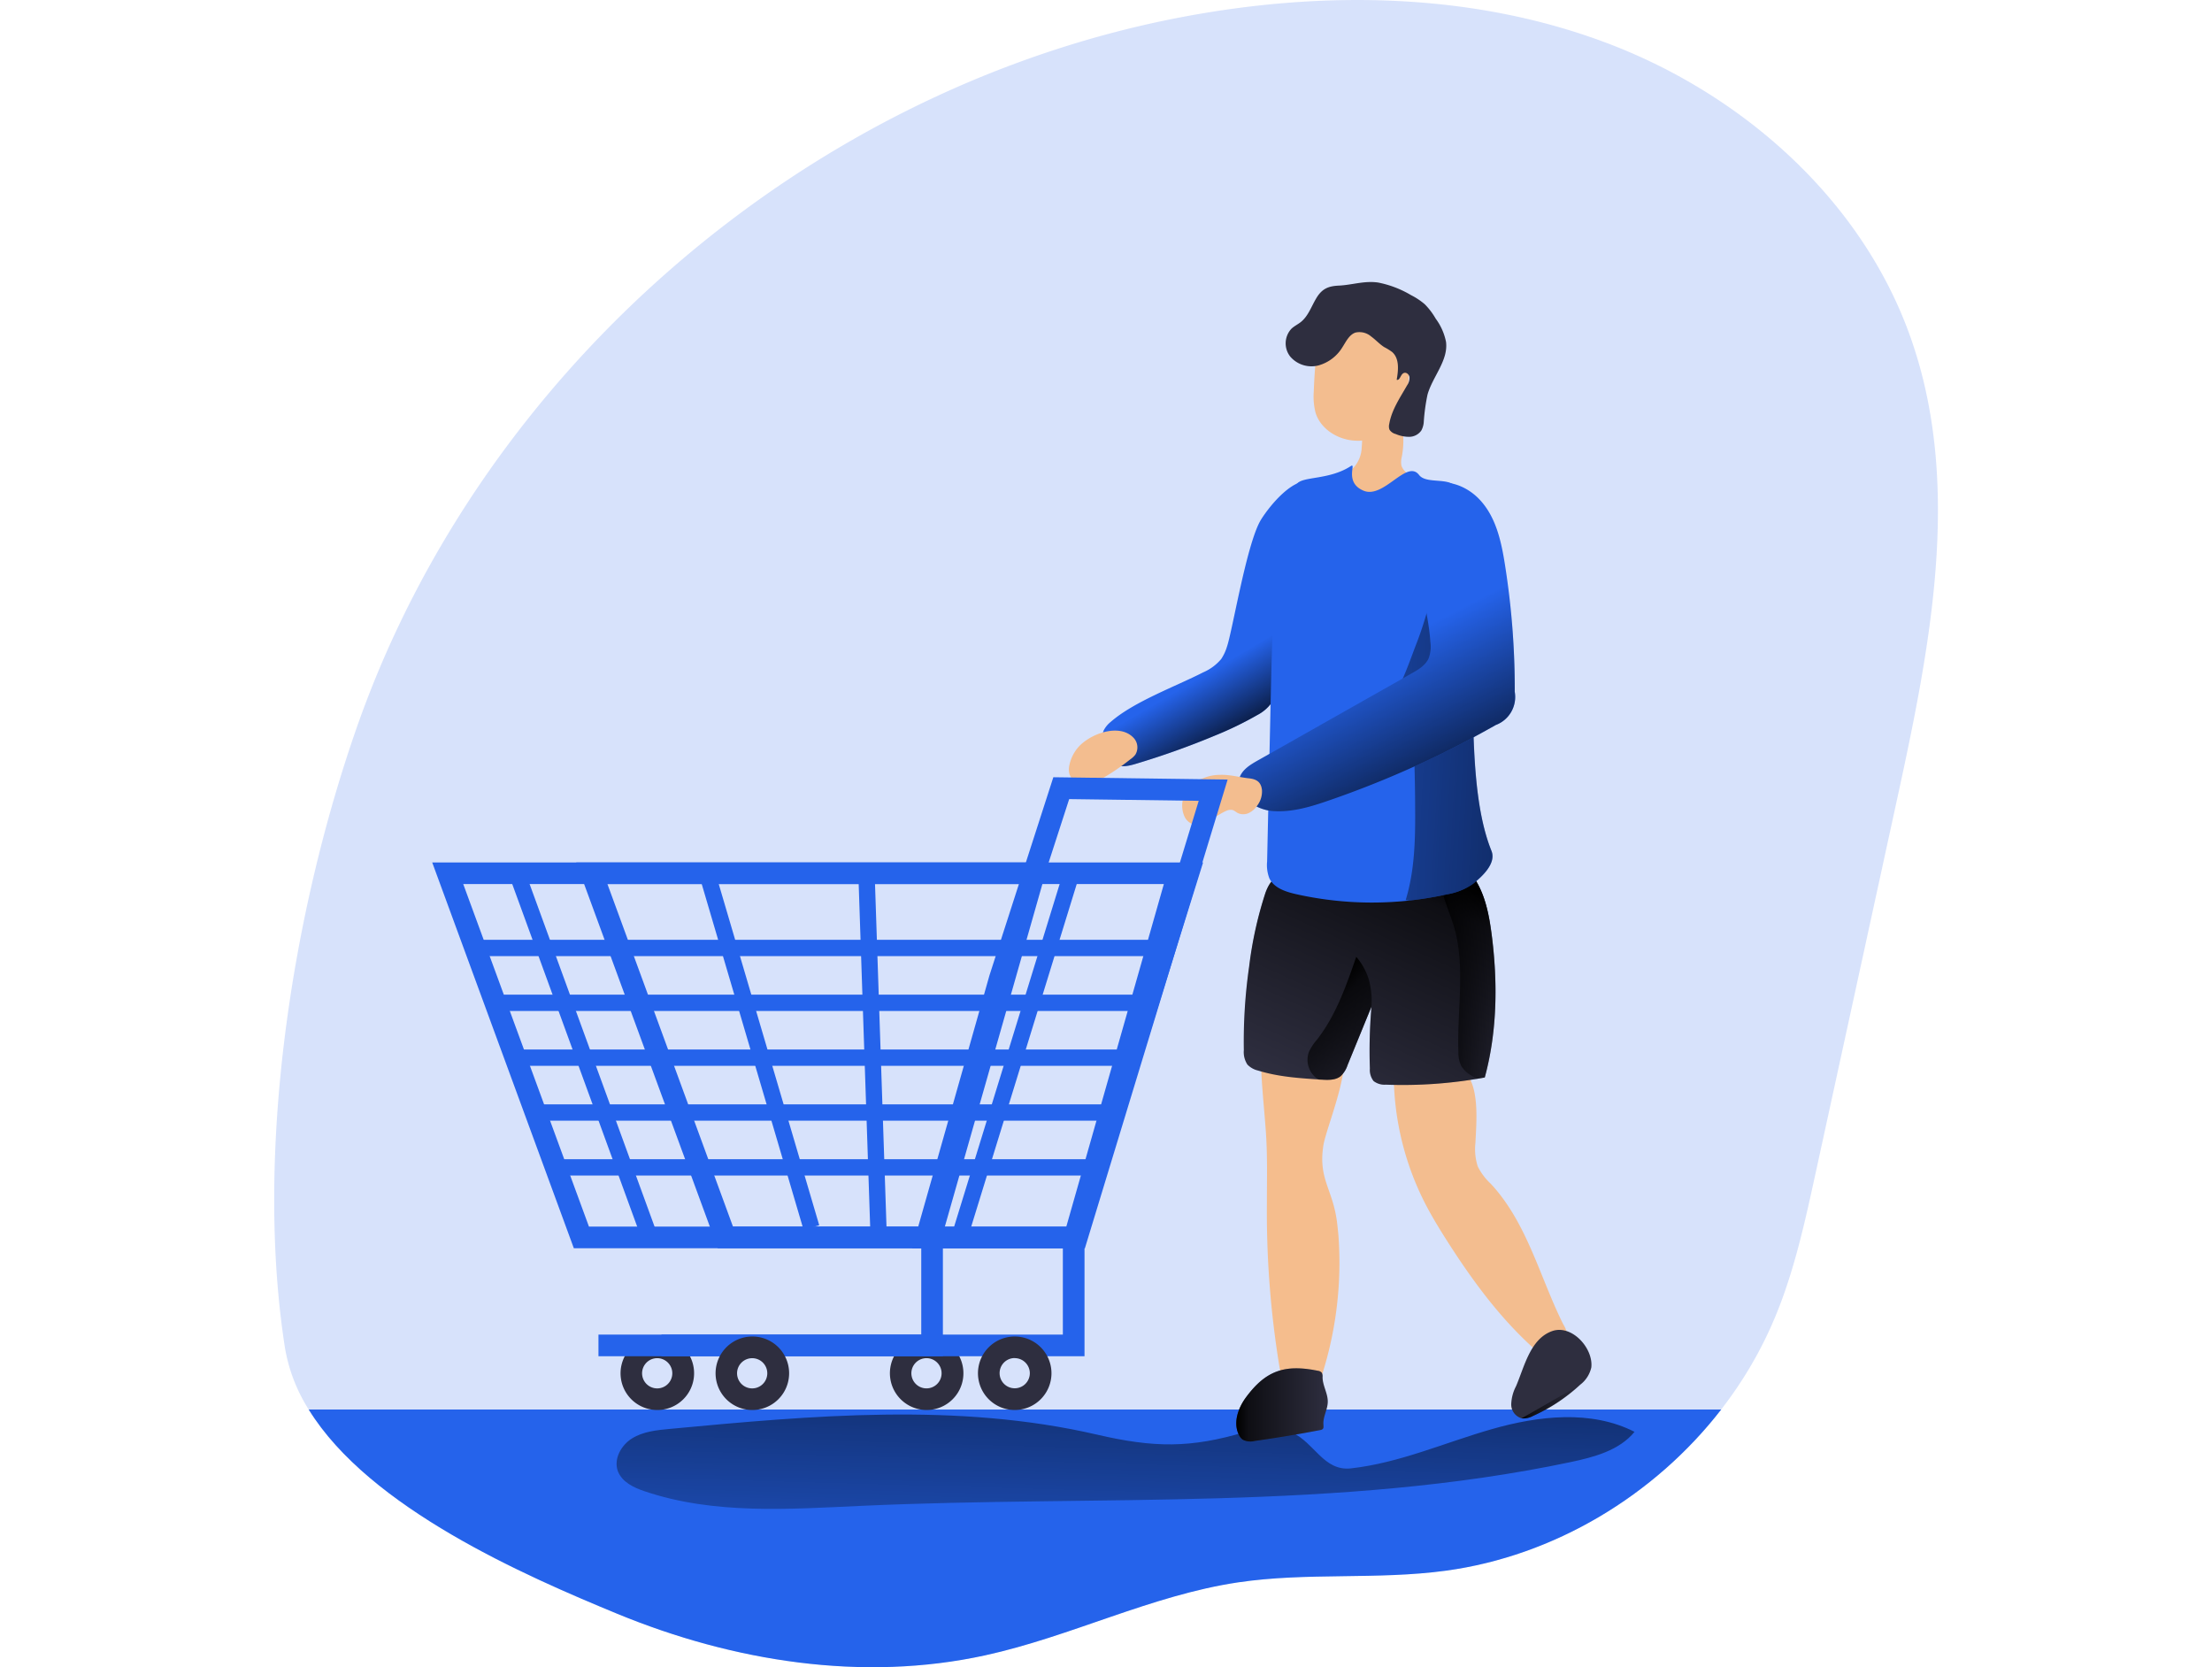 <svg id="Layer_1" data-name="Layer 1" xmlns="http://www.w3.org/2000/svg" xmlns:xlink="http://www.w3.org/1999/xlink" viewBox="0 0 384.35 385.1" width="406" height="306" class="illustration styles_illustrationTablet__1DWOa"><defs><linearGradient id="linear-gradient" x1="219" y1="295.76" x2="216.19" y2="394.3" gradientUnits="userSpaceOnUse"><stop offset="0.01"></stop><stop offset="0.13" stop-opacity="0.69"></stop><stop offset="1" stop-opacity="0"></stop></linearGradient><linearGradient id="linear-gradient-2" x1="251.37" y1="173.73" x2="242.93" y2="159.37" xlink:href="#linear-gradient"></linearGradient><linearGradient id="linear-gradient-3" x1="287.9" y1="207.51" x2="263.5" y2="261.19" xlink:href="#linear-gradient"></linearGradient><linearGradient id="linear-gradient-4" x1="291.04" y1="232.54" x2="303.14" y2="232.54" xlink:href="#linear-gradient"></linearGradient><linearGradient id="linear-gradient-5" x1="261.96" y1="238.72" x2="286.2" y2="260.28" xlink:href="#linear-gradient"></linearGradient><linearGradient id="linear-gradient-6" x1="340.95" y1="175.33" x2="227.46" y2="168.94" xlink:href="#linear-gradient"></linearGradient><linearGradient id="linear-gradient-7" x1="243.26" y1="332.16" x2="264.4" y2="332.16" xlink:href="#linear-gradient"></linearGradient><linearGradient id="linear-gradient-8" x1="309.16" y1="331.44" x2="322.71" y2="331.44" xlink:href="#linear-gradient"></linearGradient><linearGradient id="linear-gradient-9" x1="291.23" y1="193.63" x2="273.49" y2="159.28" xlink:href="#linear-gradient"></linearGradient></defs><title>Empty Chart</title><path d="M395.76,192.92q-9.36,43-18.73,85.94c-2.44,11.19-4.9,22.45-9.29,33a93,93,0,0,1-12.47,21.38c-15.41,19.88-38.58,33.82-63.55,37.22-15.92,2.17-32.19.34-48.08,2.71-20.06,3-38.58,12.52-58.39,16.85-28.28,6.19-58.22,1.43-85-9.61C79.16,371.72,43.07,356.1,29,333.26a38.59,38.59,0,0,1-5.51-14.39c-7-45.1,1.67-100.44,16.6-143.12,29-83,104.59-147.94,191-164.2,32.77-6.16,67.43-5.6,98.55,6.37S387.89,54.15,399,85.59C411.11,119.8,403.49,157.46,395.76,192.92Z" transform="translate(-20.99 -7.68)" fill="#2563EB" opacity="0.18" style="isolation: isolate;"></path><path d="M355.27,333.26c-15.41,19.88-38.58,33.82-63.55,37.22-15.92,2.17-32.19.34-48.08,2.71-20.06,3-38.58,12.52-58.39,16.85-28.28,6.19-58.22,1.43-85-9.61C79.16,371.72,43.07,356.1,29,333.26Z" transform="translate(-20.99 -7.68)" fill="#2563EB"></path><path d="M211.05,339.05c-32.2-7.46-65.78-4.4-98.68-1.31-3,.28-6.11.6-8.67,2.18s-4.35,4.85-3.26,7.66c1,2.47,3.66,3.73,6.18,4.57,16,5.41,33.36,4.12,50.23,3.35,54.66-2.48,110,1.2,163.59-10.09,5.46-1.15,11.3-2.7,14.81-7-10.05-5.11-22.17-3.71-33-.61s-21.31,7.81-32.51,9.05c-6.29.69-8.4-5.91-13.61-8.3-4-1.84-6.61-1.38-10.71-.14C232.71,342.23,224.2,342.1,211.05,339.05Z" transform="translate(-20.99 -7.68)" fill="url(#linear-gradient)"></path><path d="M171.69,333.37a8.49,8.49,0,0,1-7-13.22h0a8.49,8.49,0,1,1,7,13.22Zm-2.89-10.43a3.49,3.49,0,1,0,4.85-.95,3.5,3.5,0,0,0-4.85.95Z" transform="translate(-20.99 -7.68)" fill="#2e2e3f"></path><path d="M109.48,333.37a8.48,8.48,0,0,1-7-13.22h0a8.49,8.49,0,1,1,7,13.22Zm-2.88-10.43a3.49,3.49,0,1,0,4.84-.95,3.49,3.49,0,0,0-4.84.95Z" transform="translate(-20.99 -7.68)" fill="#2e2e3f"></path><path d="M241.09,157.11a10.8,10.8,0,0,1-1.31,2.79,11.14,11.14,0,0,1-4.14,3.07c-6.34,3.25-16,6.75-21.38,11.45a6.16,6.16,0,0,0-1.59,1.9c-.77,1.67,0,3.6.71,5.28a5.66,5.66,0,0,0,1.64,2.46c1.37,1,3.27.57,4.9.09a185,185,0,0,0,18.42-6.57,79.62,79.62,0,0,0,9.79-4.75,9.31,9.31,0,0,0,3.21-2.72,9.45,9.45,0,0,0,1.17-3.33,150.64,150.64,0,0,0,2.29-18.34L256,134c.24-2.78,8.7-12.51,6.15-14.42-5-3.74-12.27,6.44-13.41,8.53C245.52,134,242.34,153.55,241.09,157.11Z" transform="translate(-20.99 -7.68)" fill="#2563EB"></path><path d="M241.09,157.11a10.8,10.8,0,0,1-1.31,2.79,11.14,11.14,0,0,1-4.14,3.07c-6.34,3.25-16,6.75-21.38,11.45a6.16,6.16,0,0,0-1.59,1.9c-.77,1.67,0,3.6.71,5.28a5.66,5.66,0,0,0,1.64,2.46c1.37,1,3.27.57,4.9.09a185,185,0,0,0,18.42-6.57,79.62,79.62,0,0,0,9.79-4.75,9.31,9.31,0,0,0,3.21-2.72,9.45,9.45,0,0,0,1.17-3.33,150.64,150.64,0,0,0,2.29-18.34L256,134c.24-2.78,8.7-12.51,6.15-14.42-5-3.74-12.27,6.44-13.41,8.53C245.52,134,242.34,153.55,241.09,157.11Z" transform="translate(-20.99 -7.68)" fill="url(#linear-gradient-2)"></path><path d="M318.75,313.51a7.94,7.94,0,0,1,1.21,4.31,4.1,4.1,0,0,1-5.19,3.27,7.41,7.41,0,0,1-2.42-1.62c-8.37-7.44-15-16.61-21-26.11-1.62-2.58-3.19-5.19-4.57-7.9a66,66,0,0,1-7.15-29.63,2.55,2.55,0,0,1,.41-1.68,2.38,2.38,0,0,1,1.27-.67c4.14-1.16,10.59-1.27,14.25,1.43,4.11,3,3.12,12.45,2.94,16.75a13,13,0,0,0,.54,5.45,13.87,13.87,0,0,0,3,4C310.43,290.12,313.34,302.61,318.75,313.51Z" transform="translate(-20.99 -7.68)" fill="#f3bd8f"></path><path d="M266.85,293a85.54,85.54,0,0,1-4.53,34.48,5,5,0,0,1-1.54,2.59,3.44,3.44,0,0,1-3.47.08c-2.71-1.32-3.66-4.2-4.12-7a220.75,220.75,0,0,1-2.86-37.38c0-5.91.17-11.54-.29-17.42-.46-6.05-1.14-12.09-1.14-18.17a2.49,2.49,0,0,1,.32-1.75,2.32,2.32,0,0,1,1.89-.59c4.34,0,12.26-2.5,15.64.26,4.45,3.63-2.67,19.59-3.38,24.21-1.19,7.71,2.16,10,3.15,17.61C266.65,291,266.76,292,266.85,293Z" transform="translate(-20.99 -7.68)" fill="#f5bd8d"></path><path d="M245,250.25a5.28,5.28,0,0,0,.83,3.33,4.94,4.94,0,0,0,2.45,1.38c4.76,1.48,9.78,1.79,14.75,2.1,1.52.09,3.2.13,4.37-.83a6.12,6.12,0,0,0,1.57-2.54l5.52-13.51a118.36,118.36,0,0,0-.37,14.34,4.16,4.16,0,0,0,.85,2.86,4.1,4.1,0,0,0,2.82.84,104.37,104.37,0,0,0,22.87-1.66c2.92-10.77,3-22.16,1.55-33.22-.57-4.31-1.42-8.7-3.71-12.4a7.17,7.17,0,0,0-2.32-2.51,9.12,9.12,0,0,0-4.64-.87c-11.58-.12-23.34-.39-34.85,1.25-3.59.51-5.47,1.63-6.72,5.14a89.26,89.26,0,0,0-3.75,17A121.64,121.64,0,0,0,245,250.25Z" transform="translate(-20.99 -7.68)" fill="#2e2e3f"></path><path d="M300.66,256.56l-1.8.31a104,104,0,0,1-21.07,1.35,4.1,4.1,0,0,1-2.82-.84,4.16,4.16,0,0,1-.85-2.86,116.44,116.44,0,0,1,.3-13.34c0-.11,0-.23,0-.34s0-.44.05-.66v0c-1.84,4.49-3.67,9-5.51,13.49a6.12,6.12,0,0,1-1.57,2.54c-1.17,1-2.85.92-4.37.83l-.69,0h0c-4.74-.3-9.51-.65-14-2.06a4.87,4.87,0,0,1-2.45-1.38,5.28,5.28,0,0,1-.83-3.33,121.64,121.64,0,0,1,1.22-19.35A89.26,89.26,0,0,1,250,214c1.25-3.51,3.13-4.63,6.72-5.14,11.51-1.64,23.27-1.37,34.85-1.25a10.19,10.19,0,0,1,4.24.66,3,3,0,0,1,.4.21,7.17,7.17,0,0,1,2.32,2.51c2.29,3.7,3.14,8.09,3.71,12.4C303.68,234.4,303.58,245.79,300.66,256.56Z" transform="translate(-20.99 -7.68)" fill="url(#linear-gradient-3)"></path><path d="M300.66,256.56l-1.8.31a14.07,14.07,0,0,1-1.25-.73,6.6,6.6,0,0,1-2.42-2.3,7.11,7.11,0,0,1-.62-3.1c-.33-8.92,1.37-18-.44-26.71-.65-3.14-1.95-6-2.88-9-.85-2.77,1.05-4.42,3.28-6a8.39,8.39,0,0,1,1.25-.77,3,3,0,0,1,.4.21,7.17,7.17,0,0,1,2.32,2.51c2.29,3.7,3.14,8.09,3.71,12.4C303.68,234.4,303.58,245.79,300.66,256.56Z" transform="translate(-20.99 -7.68)" fill="url(#linear-gradient-4)"></path><path d="M274.48,240.2c-1.84,4.49-3.67,9-5.51,13.49a6.12,6.12,0,0,1-1.57,2.54c-1.17,1-2.85.92-4.37.83l-.69,0h0a4.44,4.44,0,0,1-.73-.49,5.35,5.35,0,0,1-1.54-6,12.65,12.65,0,0,1,1.84-2.76c4.36-5.59,6.74-12.42,9.06-19.12a14.56,14.56,0,0,1,2.8,4.93A17.87,17.87,0,0,1,274.48,240.2Z" transform="translate(-20.99 -7.68)" fill="url(#linear-gradient-5)"></path><path d="M272.23,111a7.32,7.32,0,0,1-2,4.84c-1.84,1.66-4.63,1.56-6.94,2.49a1.93,1.93,0,0,0-.77.48,1.65,1.65,0,0,0-.35.7,5.85,5.85,0,0,0,.27,3.62,12.73,12.73,0,0,0,7.9,7.29,23.82,23.82,0,0,0,11,.77,8.24,8.24,0,0,0,3.48-1,8.63,8.63,0,0,0,2.63-3.3,10.76,10.76,0,0,0,1.41-3.87,4,4,0,0,0-1.46-3.69,8,8,0,0,0-1.62-.75,14.48,14.48,0,0,1-2.55-1.28,3.81,3.81,0,0,1-1.81-2,4.83,4.83,0,0,1,.09-2.2,20,20,0,0,0,0-7.36,6.86,6.86,0,0,0-.66-2.07,4.16,4.16,0,0,0-6.49-1C272,104.82,272.51,108.22,272.23,111Z" transform="translate(-20.99 -7.68)" fill="#f3bd8f"></path><path d="M261.16,98.07a15.16,15.16,0,0,0,.41,4.94c1.18,3.83,5.23,6.3,9.24,6.46a7.37,7.37,0,0,0,3.82-.73,9,9,0,0,0,1.86-1.41c2.8-2.56,5.38-5.62,6.23-9.32a17.91,17.91,0,0,0,.36-4.27A16.62,16.62,0,0,0,282,87.56,11,11,0,0,0,273.39,81c-3.87-.49-7.5,1.47-10.33,3.9-1.42,1.22-1.21,3.62-1.39,5.45C261.42,92.9,261.25,95.49,261.16,98.07Z" transform="translate(-20.99 -7.68)" fill="#f3bd8f"></path><path d="M261.64,76.74c-1.08,1.85-1.81,4-3.48,5.33-.69.54-1.5.93-2.14,1.52a4.94,4.94,0,0,0-.26,6.5,6.47,6.47,0,0,0,6.48,2,9.43,9.43,0,0,0,5.55-4.23c.83-1.3,1.57-2.88,3-3.36a4.14,4.14,0,0,1,3.63.91c1.05.76,1.93,1.76,3,2.44a13.62,13.62,0,0,1,1.83,1.13c1.72,1.49,1.46,4.18,1.06,6.42.72.22.86-1.07,1.49-1.48s1.36.19,1.47.86a3,3,0,0,1-.55,1.9c-1.64,2.87-3.58,5.69-4.13,8.94a2.24,2.24,0,0,0,.06,1.31,2.38,2.38,0,0,0,1.42,1,7.89,7.89,0,0,0,3.17.65,3.45,3.45,0,0,0,2.77-1.47,4.82,4.82,0,0,0,.55-1.87,44.67,44.67,0,0,1,.88-6.45c1.21-4.18,4.8-7.82,4.27-12.13a13.42,13.42,0,0,0-2.39-5.38,16.06,16.06,0,0,0-2.52-3.32,15.65,15.65,0,0,0-3.16-2.1,23.83,23.83,0,0,0-7.58-2.91c-3.17-.48-6,.55-9.1.7C264.52,73.76,263,74.35,261.64,76.74Z" transform="translate(-20.99 -7.68)" fill="#2e2e3f"></path><path d="M297.91,211.85a14.45,14.45,0,0,1-6,2.41A80,80,0,0,1,257,214.2c-2.4-.55-5.07-1.43-6.11-3.67a8.51,8.51,0,0,1-.51-3.86q.41-18.54.82-37.09c.31-14.05.62-28.15,2.68-42.05a23.52,23.52,0,0,1,3.36-8.06c1.34-1.83,7.41-.85,12.48-4.13,1.39-.9-1.63,3.75,2.91,5.67,4.71,2,10-7.37,12.86-3.61,1.61,2.1,6.73.54,8.35,2.63,1.3,1.68,2.1,5.23,2.61,9.51,1.08,9.09.81,21.43,1,25.92.85,15.71-.47,35.75,4.72,48.72C303.36,207,300.25,210,297.91,211.85Z" transform="translate(-20.99 -7.68)" fill="#2563EB"></path><path d="M297.91,211.85a14.45,14.45,0,0,1-6,2.41,80.07,80.07,0,0,1-8.7,1.43l-.82-.11c2.14-7,2.24-14.36,2.18-21.64,0-4-.12-8.05-.2-12.07-.05-2.54-.14-5.21-1.45-7.38s-4.29-3.55-6.47-2.24c3.75-2.26,6.82-11.82,8.36-15.74a79,79,0,0,0,4.62-17.63c.58-4.14.36-11.42,6.7-9.46l.35.12c1.08,9.09.81,21.43,1,25.92.85,15.71-.47,35.75,4.72,48.72C303.36,207,300.25,210,297.91,211.85Z" transform="translate(-20.99 -7.68)" fill="url(#linear-gradient-6)"></path><path d="M262.08,324.3a1.42,1.42,0,0,1,.94.47,1.78,1.78,0,0,1,.17,1c0,2,1.27,3.81,1.2,5.79-.05,1.77-1.15,3.43-1,5.2,0,.35.09.76-.16,1a1.08,1.08,0,0,1-.57.24q-7.53,1.44-15.13,2.51a3.91,3.91,0,0,1-2.79-.3,2.86,2.86,0,0,1-.89-1.14c-1.37-2.79-.15-6.21,1.71-8.7C250.11,324.24,254.5,322.77,262.08,324.3Z" transform="translate(-20.99 -7.68)" fill="#2e2e3f"></path><path d="M325.27,323.52a6.9,6.9,0,0,1-2.56,4,40.48,40.48,0,0,1-10.9,7.2,4.54,4.54,0,0,1-2.65.56,3.31,3.31,0,0,1-2.39-3.23,9.66,9.66,0,0,1,1.1-4.16c1.93-4.46,3.27-11,8.42-12.77C320.79,313.61,325.75,319.08,325.27,323.52Z" transform="translate(-20.99 -7.68)" fill="#2e2e3f"></path><path d="M262.08,324.3a1.42,1.42,0,0,1,.94.47,1.78,1.78,0,0,1,.17,1c0,2,1.27,3.81,1.2,5.79-.05,1.77-1.15,3.43-1,5.2,0,.35.09.76-.16,1a1.08,1.08,0,0,1-.57.24q-7.53,1.44-15.13,2.51a3.91,3.91,0,0,1-2.79-.3,2.86,2.86,0,0,1-.89-1.14c-1.37-2.79-.15-6.21,1.71-8.7C250.11,324.24,254.5,322.77,262.08,324.3Z" transform="translate(-20.99 -7.68)" fill="url(#linear-gradient-7)"></path><path d="M322.71,327.54a40.48,40.48,0,0,1-10.9,7.2,4.54,4.54,0,0,1-2.65.56" transform="translate(-20.99 -7.68)" fill="url(#linear-gradient-8)"></path><path d="M288.1,156a7.81,7.81,0,0,1-.39,3.72c-.72,1.65-2.39,2.65-4,3.54l-35.47,20.07c-1.66.94-3.44,2-4.15,3.78-1.56,4,3.33,7.59,7.58,7.91,4.45.33,8.83-1,13.05-2.47a227.76,227.76,0,0,0,38.46-17.4,6.91,6.91,0,0,0,4.4-7.67,183.42,183.42,0,0,0-2.24-29.24c-.83-5.29-2-10.82-5.57-14.83-5.28-6-14.92-6.18-15.75,2.61C283.1,136,287.43,146.18,288.1,156Z" transform="translate(-20.99 -7.68)" fill="#2563EB"></path><path d="M288.1,156a7.81,7.81,0,0,1-.39,3.72c-.72,1.65-2.39,2.65-4,3.54l-35.47,20.07c-1.66.94-3.44,2-4.15,3.78-1.56,4,3.33,7.59,7.58,7.91,4.45.33,8.83-1,13.05-2.47a227.76,227.76,0,0,0,38.46-17.4,6.91,6.91,0,0,0,4.4-7.67,183.42,183.42,0,0,0-2.24-29.24c-.83-5.29-2-10.82-5.57-14.83-5.28-6-14.92-6.18-15.75,2.61C283.1,136,287.43,146.18,288.1,156Z" transform="translate(-20.99 -7.68)" fill="url(#linear-gradient-9)"></path><path d="M239.53,186.66a10.09,10.09,0,0,0-6.9,2.7,6.17,6.17,0,0,0-1.3,7,3.38,3.38,0,0,0,1.85,1.68,3.66,3.66,0,0,0,2.17-.07c2-.61,3.65-2.16,5.61-3a2.27,2.27,0,0,1,1.53-.17,6.16,6.16,0,0,1,.94.59,3,3,0,0,0,2.7.09,5,5,0,0,0,2.06-1.85,5.34,5.34,0,0,0,1-3.46c-.2-1.9-1.3-2.51-2.94-2.7C244,187.23,241.84,186.58,239.53,186.66Z" transform="translate(-20.99 -7.68)" fill="#f3bd8f"></path><path d="M206.58,180.49a9.22,9.22,0,0,0-1.89,4,4.15,4.15,0,0,0,.07,2.1,3.63,3.63,0,0,0,3.43,2.18,8.36,8.36,0,0,0,4.09-1.27,52.56,52.56,0,0,0,6.53-4.45,5.13,5.13,0,0,0,1.13-1.05,3.22,3.22,0,0,0-.51-4C216.05,174.61,209.12,177.34,206.58,180.49Z" transform="translate(-20.99 -7.68)" fill="#f3bd8f"></path><path d="M174.52,296H90.24L57.53,206.9H199.89Zm-80.79-5h77l22.53-79.12H64.69Z" transform="translate(-20.99 -7.68)" fill="#2563EB"></path><path d="M207.78,296H123.49L90.79,206.9h144.8ZM127,291h77l22.53-79.12H98Z" transform="translate(-20.99 -7.68)" fill="#2563EB"></path><path d="M208.28,296.05H168.36L186.24,233,201,187.21l40.26.54Zm-33.31-5h29.61l30-98.39-29.92-.4L191,234.45Z" transform="translate(-20.99 -7.68)" fill="#2563EB"></path><polygon points="187.21 313.27 89.49 313.27 89.49 308.27 182.21 308.27 182.21 285.84 187.21 285.84 187.21 313.27" fill="#2563EB"></polygon><polygon points="154.5 313.27 74.94 313.27 74.94 308.27 149.5 308.27 149.5 285.84 154.5 285.84 154.5 313.27" fill="#2563EB"></polygon><path d="M192.08,333.37a8.49,8.49,0,1,1,8.49-8.49A8.49,8.49,0,0,1,192.08,333.37Zm0-12a3.49,3.49,0,1,0,3.49,3.49A3.49,3.49,0,0,0,192.08,321.39Z" transform="translate(-20.99 -7.68)" fill="#2e2e3f"></path><path d="M131.43,333.37a8.48,8.48,0,0,1-7-13.22h0a8.49,8.49,0,1,1,7,13.22Zm-2.89-10.43a3.49,3.49,0,1,0,4.84-.95,3.5,3.5,0,0,0-4.84.95Z" transform="translate(-20.99 -7.68)" fill="#2e2e3f"></path><rect x="47.73" y="217.08" width="158.05" height="3.77" fill="#2563EB"></rect><rect x="51.11" y="229.75" width="150.54" height="3.77" fill="#2563EB"></rect><rect x="55.99" y="242.42" width="141.53" height="3.77" fill="#2563EB"></rect><rect x="60.87" y="255.09" width="132.52" height="3.77" fill="#2563EB"></rect><rect x="65.75" y="267.76" width="123.51" height="3.77" fill="#2563EB"></rect><rect x="90.3" y="206.31" width="3.77" height="88.72" transform="translate(-101.32 39.1) rotate(-20.04)" fill="#2563EB"></rect><rect x="131.12" y="207.26" width="3.77" height="85.71" transform="translate(-86.23 40.08) rotate(-16.41)" fill="#2563EB"></rect><rect x="157.31" y="207.85" width="3.77" height="83.95" transform="translate(-29.27 -2.2) rotate(-1.92)" fill="#2563EB"></rect><rect x="149.12" y="249.91" width="86.03" height="3.77" transform="translate(-126.05 353.61) rotate(-72.88)" fill="#2563EB"></rect></svg>